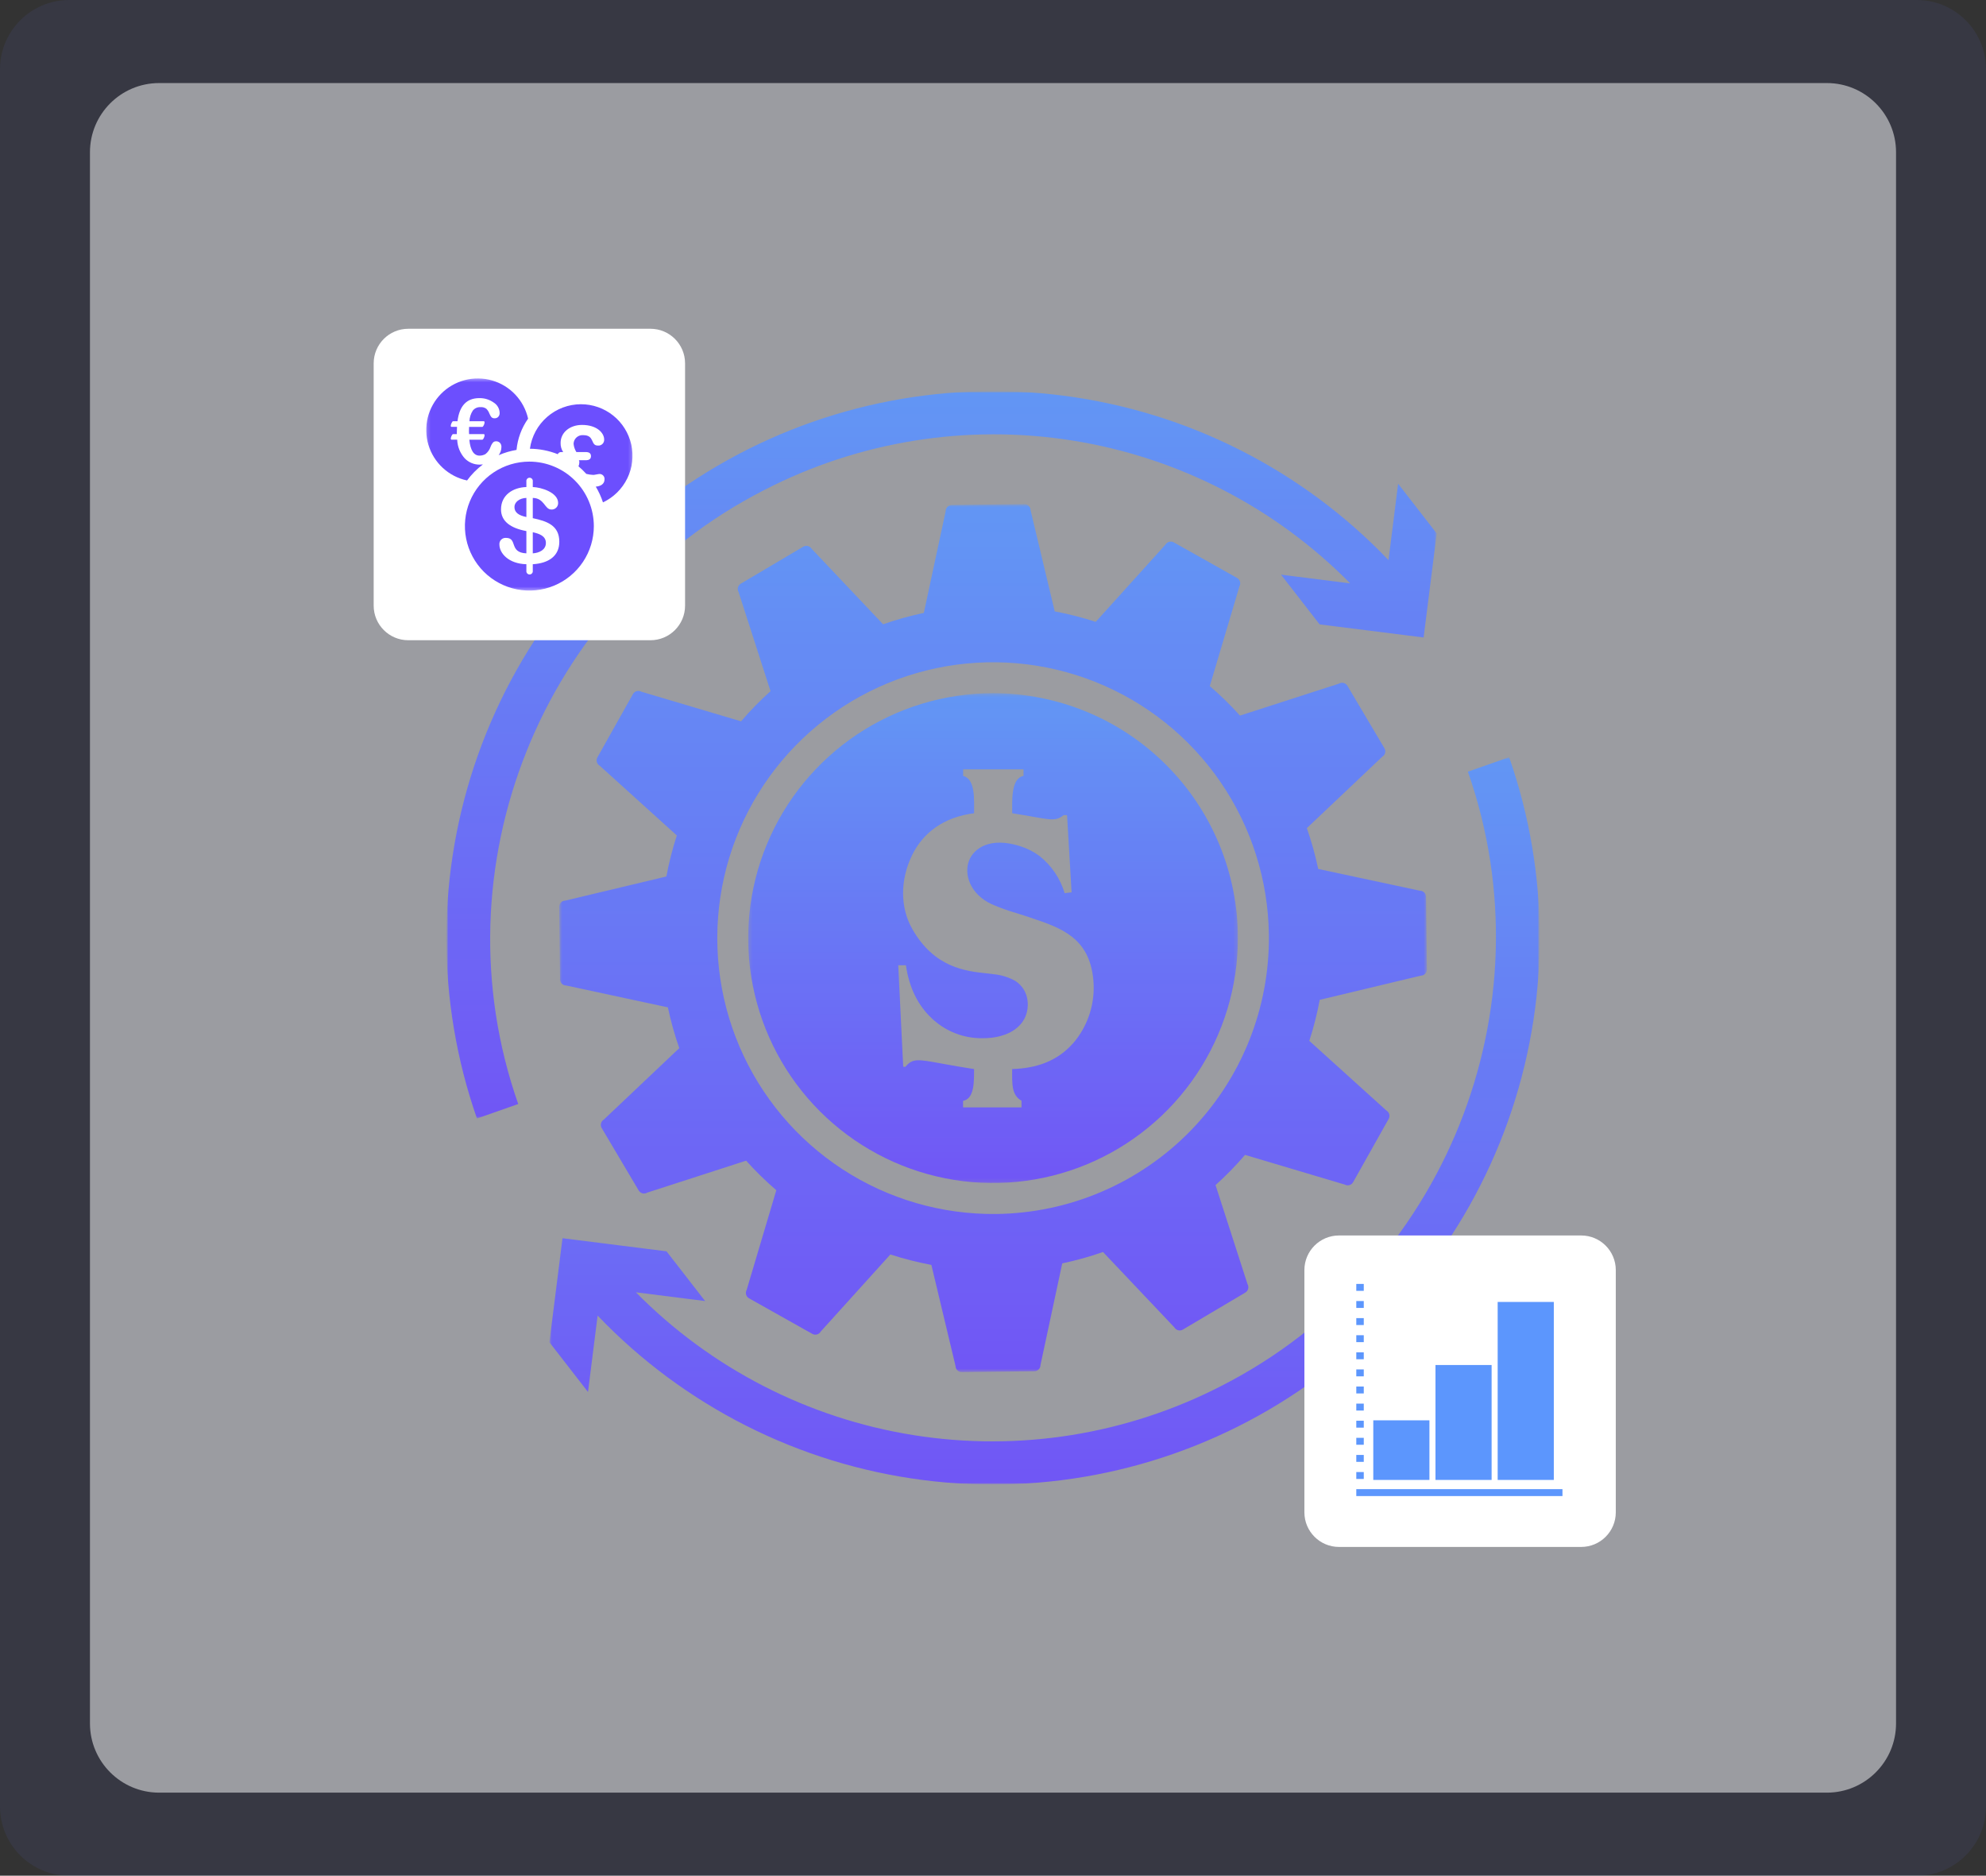 <svg width="574" height="542" viewBox="0 0 574 542" fill="none" xmlns="http://www.w3.org/2000/svg">
<rect x="0" y="0" width="574" height="542" fill="#333333" stroke="none"/>
<path opacity="0.08" d="M0 20C0 8.954 8.954 0 20 0H554C565.046 0 574 8.954 574 20V522C574 533.046 565.046 542 554 542H20C8.954 542 0 533.046 0 522V20Z" fill="url(#paint0_linear_263_673)"/>
<path d="M26 44C26 32.954 34.954 24 46 24H528C539.046 24 548 32.954 548 44V498C548 509.046 539.046 518 528 518H46C34.954 518 26 509.046 26 498V44Z" fill="url(#paint1_linear_263_673)"/>
<g clip-path="url(#clip0_263_673)">
<g opacity="0.9">
<mask id="mask0_263_673" style="mask-type:luminance" maskUnits="userSpaceOnUse" x="129" y="113" width="317" height="316">
<path d="M445.034 113H129V429H445.034V113Z" fill="white"/>
</mask>
<g mask="url(#mask0_263_673)">
<mask id="mask1_263_673" style="mask-type:luminance" maskUnits="userSpaceOnUse" x="129" y="113" width="317" height="316">
<path d="M445.034 113H129V429H445.034V113Z" fill="white"/>
</mask>
<g mask="url(#mask1_263_673)">
<g style="mix-blend-mode:hard-light">
<mask id="mask2_263_673" style="mask-type:luminance" maskUnits="userSpaceOnUse" x="161" y="145" width="252" height="252">
<path d="M412.408 145.679H161.626V396.474H412.408V145.679Z" fill="white"/>
</mask>
<g mask="url(#mask2_263_673)">
<path d="M410.647 281.92C411.119 281.914 411.57 281.722 411.9 281.384C412.231 281.047 412.414 280.592 412.409 280.12L412.164 259.142C412.156 258.668 411.962 258.216 411.623 257.885C411.283 257.553 410.827 257.369 410.353 257.372L380.999 251.092C380.157 247.094 379.057 243.155 377.708 239.298L399.508 218.663C399.915 218.419 400.21 218.025 400.327 217.565C400.445 217.105 400.376 216.617 400.136 216.208L389.436 198.167C389.193 197.76 388.797 197.466 388.337 197.35C387.877 197.233 387.39 197.304 386.982 197.547L358.382 206.78C355.663 203.748 352.748 200.898 349.654 198.249L358.227 169.442C358.457 169.027 358.515 168.538 358.386 168.082C358.258 167.625 357.955 167.237 357.542 167.003L339.251 156.723C338.836 156.497 338.349 156.442 337.895 156.57C337.44 156.698 337.053 156.999 336.817 157.408L316.692 179.69C312.811 178.425 308.852 177.415 304.84 176.664L297.866 147.457C297.86 146.981 297.666 146.527 297.326 146.193C296.986 145.86 296.528 145.675 296.052 145.679L275.074 145.923C274.601 145.936 274.152 146.133 273.822 146.473C273.493 146.813 273.31 147.269 273.313 147.742L267.008 177.105C263.016 177.942 259.083 179.04 255.235 180.392L234.599 158.592C234.354 158.187 233.96 157.895 233.501 157.779C233.042 157.663 232.556 157.732 232.148 157.972L214.095 168.663C213.689 168.908 213.396 169.303 213.28 169.763C213.165 170.223 213.236 170.71 213.479 171.118L222.704 199.718C219.677 202.435 216.829 205.345 214.178 208.431L185.378 199.875C185.173 199.76 184.947 199.686 184.714 199.658C184.48 199.63 184.243 199.648 184.017 199.712C183.79 199.775 183.579 199.883 183.394 200.028C183.209 200.174 183.055 200.355 182.94 200.56L172.665 218.84C172.549 219.045 172.475 219.271 172.446 219.505C172.418 219.739 172.436 219.976 172.5 220.202C172.564 220.429 172.672 220.641 172.818 220.826C172.964 221.011 173.145 221.165 173.351 221.279L195.613 241.409C194.356 245.294 193.348 249.255 192.595 253.268L163.395 260.234C163.16 260.235 162.928 260.283 162.712 260.374C162.496 260.465 162.3 260.598 162.135 260.766C161.971 260.933 161.841 261.131 161.753 261.349C161.665 261.566 161.621 261.799 161.624 262.034L161.868 283.02C161.871 283.254 161.92 283.486 162.013 283.701C162.106 283.916 162.24 284.111 162.408 284.274C162.576 284.437 162.775 284.565 162.993 284.651C163.211 284.737 163.444 284.779 163.678 284.774L193.029 291.087C193.879 295.081 194.979 299.017 196.324 302.872L174.533 323.501C174.331 323.62 174.154 323.777 174.012 323.964C173.87 324.152 173.767 324.365 173.708 324.592C173.649 324.819 173.635 325.056 173.668 325.288C173.7 325.521 173.778 325.745 173.897 325.947L184.597 343.997C184.716 344.201 184.874 344.378 185.061 344.52C185.249 344.662 185.464 344.766 185.692 344.824C185.92 344.882 186.157 344.895 186.39 344.861C186.623 344.827 186.847 344.746 187.049 344.625L215.64 335.384C218.369 338.41 221.285 341.262 224.371 343.923L215.807 372.714C215.691 372.919 215.616 373.144 215.588 373.377C215.559 373.611 215.576 373.847 215.639 374.074C215.702 374.301 215.809 374.513 215.954 374.698C216.099 374.883 216.279 375.038 216.484 375.153L234.778 385.431C234.982 385.547 235.208 385.621 235.441 385.649C235.674 385.678 235.91 385.66 236.136 385.597C236.362 385.534 236.574 385.428 236.758 385.283C236.943 385.138 237.098 384.958 237.213 384.754L257.339 362.488C261.222 363.742 265.18 364.75 269.19 365.506L276.168 394.712C276.174 395.185 276.368 395.636 276.706 395.967C277.045 396.297 277.501 396.48 277.974 396.474L298.952 396.23C299.425 396.226 299.876 396.034 300.208 395.698C300.539 395.361 300.724 394.907 300.722 394.435L307.014 365.064C311.007 364.221 314.943 363.123 318.796 361.778L339.431 383.571C339.551 383.773 339.709 383.95 339.897 384.091C340.085 384.232 340.3 384.334 340.527 384.392C340.755 384.449 340.992 384.461 341.225 384.427C341.457 384.392 341.681 384.312 341.882 384.191L359.927 373.498C360.334 373.254 360.629 372.86 360.746 372.4C360.864 371.94 360.795 371.452 360.555 371.043L351.322 342.443C354.347 339.718 357.195 336.803 359.849 333.716L388.649 342.288C389.063 342.518 389.551 342.576 390.006 342.447C390.462 342.318 390.848 342.015 391.08 341.602L401.364 323.308C401.595 322.895 401.652 322.407 401.523 321.951C401.395 321.496 401.092 321.109 400.679 320.877L378.422 300.761C379.68 296.88 380.687 292.922 381.435 288.911L410.647 281.92ZM287.937 350.791C272.173 350.971 256.709 346.472 243.501 337.864C230.293 329.255 219.934 316.924 213.735 302.428C207.535 287.933 205.773 271.924 208.671 256.427C211.569 240.93 218.997 226.641 230.017 215.366C241.036 204.09 255.151 196.336 270.577 193.082C286.003 189.829 302.048 191.222 316.682 197.087C331.316 202.952 343.882 213.025 352.792 226.031C361.702 239.038 366.555 254.394 366.737 270.159C366.858 280.628 364.915 291.017 361.021 300.735C357.126 310.453 351.355 319.309 344.038 326.796C336.72 334.283 328 340.256 318.374 344.373C308.748 348.49 298.406 350.671 287.937 350.791Z" fill="url(#paint2_linear_263_673)"/>
</g>
</g>
<g style="mix-blend-mode:hard-light">
<mask id="mask3_263_673" style="mask-type:luminance" maskUnits="userSpaceOnUse" x="129" y="113" width="287" height="211">
<path d="M415.243 113H129V323.203H415.243V113Z" fill="white"/>
</mask>
<g mask="url(#mask3_263_673)">
<path d="M220.84 141.625C248.261 127.471 279.488 122.452 309.963 127.3C340.438 132.148 368.566 146.61 390.24 168.575L370.24 166.05L381.396 180.421L411.46 184.207L415.246 154.144L404.087 139.773L401.314 161.849C376.363 135.757 343.232 118.992 307.43 114.343C271.628 109.695 235.314 117.442 204.527 136.297C173.739 155.152 150.334 183.978 138.204 217.982C126.074 251.985 125.95 289.116 137.852 323.2L149.778 319.016C125.861 250.844 156.412 174.582 220.84 141.625Z" fill="url(#paint3_linear_263_673)"/>
</g>
</g>
<g style="mix-blend-mode:hard-light">
<mask id="mask4_263_673" style="mask-type:luminance" maskUnits="userSpaceOnUse" x="158" y="218" width="288" height="211">
<path d="M445.034 218.797H158.791V429H445.034V218.797Z" fill="white"/>
</mask>
<g mask="url(#mask4_263_673)">
<path d="M436.182 218.797L424.256 222.981C448.172 291.155 417.622 367.418 353.193 400.374C325.772 414.528 294.545 419.547 264.07 414.699C233.595 409.85 205.468 395.389 183.793 373.424L203.793 375.948L192.64 361.578L162.577 357.792L158.791 387.855L169.947 402.227L172.725 380.151C197.677 406.241 230.808 423.004 266.609 427.651C302.41 432.298 338.722 424.55 369.508 405.695C400.295 386.84 423.699 358.015 435.828 324.012C447.958 290.01 448.083 252.88 436.182 218.797Z" fill="url(#paint4_linear_263_673)"/>
</g>
</g>
<g style="mix-blend-mode:hard-light">
<mask id="mask5_263_673" style="mask-type:luminance" maskUnits="userSpaceOnUse" x="216" y="200" width="142" height="142">
<path d="M357.782 200.306H216.252V341.846H357.782V200.306Z" fill="white"/>
</mask>
<g mask="url(#mask5_263_673)">
<path d="M287.019 200.306C273.022 200.305 259.339 204.454 247.7 212.23C236.061 220.006 226.989 231.058 221.632 243.99C216.275 256.921 214.872 271.151 217.602 284.88C220.333 298.608 227.073 311.219 236.97 321.117C246.867 331.014 259.477 337.755 273.206 340.486C286.934 343.217 301.164 341.816 314.096 336.459C327.028 331.102 338.081 322.031 345.857 310.393C353.633 298.754 357.784 285.071 357.783 271.074C357.783 252.306 350.328 234.307 337.057 221.035C323.787 207.764 305.787 200.307 287.019 200.306ZM310.14 301.466C305.454 306.739 299.401 308.71 292.54 308.91C292.512 313.322 292.36 316.432 295.24 318.062V319.983H278.35V318.097C281.712 317.479 281.508 312.32 281.528 308.916C277.828 308.341 275.759 307.98 272.048 307.304C265.286 306.072 263.776 305.75 261.667 308.275L261.048 308.23L259.617 278.913H261.828C262.745 285.313 265.262 290.478 269.309 294.259C273.264 298.017 278.532 300.079 283.987 300.002H284.019C284.922 300.004 285.823 299.952 286.719 299.846C289.257 299.538 293.841 298.429 296.026 294.468C297.588 291.636 297.826 286.348 293.475 283.458C291.506 282.359 289.327 281.688 287.081 281.491C286.463 281.403 285.774 281.327 285.044 281.248C279.044 280.593 269.988 279.604 263.644 268.385C260.144 262.204 260.138 254.25 263.617 247.109C266.768 240.642 272.729 236.109 281.533 234.988C281.508 231.34 282.033 225.122 278.369 224.21V222.317H295.823V224.201C292.085 224.868 292.566 231.696 292.546 234.988C303.129 236.643 304.754 237.713 307.418 235.536H308.403L309.714 257.85L307.706 258.085C306.444 253.828 303.893 250.066 300.406 247.317C298.72 246.076 296.839 245.125 294.841 244.501C286.221 241.769 281.502 245.04 280.08 248.671C278.552 252.571 280.308 258.31 286.574 261.256C288.919 262.281 291.329 263.15 293.789 263.856C294.831 264.181 295.908 264.516 296.948 264.867L297.833 265.167C306.615 268.106 314.911 270.882 316.008 283.23C316.301 286.509 315.933 289.813 314.926 292.947C313.919 296.081 312.293 298.981 310.145 301.476" fill="url(#paint5_linear_263_673)"/>
</g>
</g>
</g>
</g>
</g>
<path d="M188 95H118C112.477 95 108 99.477 108 105V175C108 180.523 112.477 185 118 185H188C193.523 185 198 180.523 198 175V105C198 99.477 193.523 95 188 95Z" fill="white"/>
<mask id="mask6_263_673" style="mask-type:luminance" maskUnits="userSpaceOnUse" x="123" y="109" width="60" height="62">
<path d="M182.811 109.351H123.188V170.65H182.811V109.351Z" fill="white"/>
</mask>
<g mask="url(#mask6_263_673)">
<path d="M167.905 116.804C164.308 116.81 160.836 118.116 158.125 120.48C155.415 122.844 153.65 126.107 153.155 129.669C155.914 129.689 158.645 130.223 161.209 131.243C161.296 131.044 161.443 130.877 161.629 130.766C161.815 130.655 162.032 130.605 162.248 130.623H162.765C162.256 129.84 161.999 128.92 162.027 127.986C162.027 124.931 164.737 122.786 168.212 122.786C172.529 122.786 174.621 125.102 174.621 127.025C174.631 127.265 174.589 127.504 174.498 127.727C174.407 127.949 174.269 128.149 174.093 128.313C173.917 128.477 173.708 128.601 173.48 128.676C173.252 128.752 173.011 128.777 172.772 128.75C170.605 128.75 171.934 125.744 168.608 125.744C168.258 125.709 167.905 125.746 167.569 125.853C167.234 125.959 166.925 126.133 166.659 126.364C166.394 126.595 166.179 126.878 166.026 127.195C165.874 127.512 165.789 127.857 165.775 128.208C165.849 129.066 166.128 129.894 166.588 130.623H169.275C170.285 130.623 170.804 130.993 170.804 131.806C170.804 132.619 170.286 132.988 169.275 132.988H167.324C167.404 133.175 167.447 133.376 167.45 133.58C167.441 133.985 167.355 134.384 167.197 134.757C167.998 135.428 168.752 136.155 169.452 136.931C170.111 137.101 170.786 137.202 171.467 137.231C171.883 137.231 172.899 136.96 173.289 136.96C173.49 136.958 173.689 136.999 173.872 137.08C174.056 137.16 174.221 137.279 174.356 137.427C174.491 137.576 174.593 137.752 174.656 137.942C174.718 138.133 174.74 138.335 174.719 138.535C174.719 139.925 173.475 140.529 172.192 140.613C173.053 142.048 173.751 143.575 174.274 145.165C177.335 143.72 179.812 141.276 181.298 138.234C182.783 135.193 183.189 131.737 182.447 128.434C181.705 125.132 179.86 122.181 177.217 120.067C174.573 117.953 171.288 116.803 167.904 116.806" fill="#6C4FFE"/>
<path d="M153.986 153.794V159.894C155.831 159.772 157.775 158.909 157.775 156.876C157.775 154.776 155.645 154.163 153.986 153.794Z" fill="#6C4FFE"/>
<path d="M148.686 146.495C148.686 148.038 149.827 148.927 152.136 149.395V143.876C150.036 143.94 148.686 145.17 148.686 146.495Z" fill="#6C4FFE"/>
<path d="M152.998 133.387C149.313 133.388 145.711 134.481 142.648 136.528C139.584 138.576 137.196 141.486 135.787 144.891C134.377 148.295 134.008 152.042 134.728 155.656C135.447 159.27 137.222 162.589 139.827 165.195C142.433 167.8 145.753 169.574 149.367 170.293C152.982 171.012 156.728 170.643 160.132 169.232C163.536 167.822 166.446 165.434 168.493 162.37C170.54 159.306 171.633 155.704 171.633 152.019C171.627 147.079 169.662 142.343 166.168 138.85C162.675 135.357 157.938 133.392 152.998 133.387ZM153.985 163.036V164.947C154.002 165.078 153.99 165.212 153.952 165.339C153.913 165.465 153.847 165.582 153.76 165.682C153.672 165.781 153.565 165.861 153.444 165.915C153.323 165.97 153.192 165.998 153.06 165.998C152.927 165.998 152.796 165.97 152.675 165.915C152.555 165.861 152.447 165.781 152.359 165.682C152.272 165.582 152.206 165.465 152.168 165.339C152.129 165.212 152.117 165.078 152.134 164.947V163.036C146.934 162.913 144.34 159.802 144.34 157.365C144.315 157.107 144.347 156.846 144.433 156.602C144.52 156.357 144.659 156.134 144.841 155.949C145.023 155.765 145.244 155.622 145.487 155.532C145.73 155.441 145.991 155.406 146.249 155.427C149.699 155.427 147.017 159.679 152.134 159.894V153.455C147.572 152.624 144.804 150.622 144.804 147.201C144.804 143.013 148.284 140.856 152.134 140.734V139.093C152.117 138.962 152.129 138.828 152.168 138.701C152.206 138.575 152.272 138.458 152.359 138.358C152.447 138.259 152.555 138.179 152.675 138.125C152.796 138.07 152.927 138.042 153.06 138.042C153.192 138.042 153.323 138.07 153.444 138.125C153.565 138.179 153.672 138.259 153.76 138.358C153.847 138.458 153.913 138.575 153.952 138.701C153.99 138.828 154.002 138.962 153.985 139.093V140.734C156.385 140.798 161.312 142.303 161.312 145.325C161.32 145.581 161.276 145.835 161.181 146.073C161.086 146.31 160.942 146.525 160.76 146.704C160.578 146.883 160.36 147.023 160.121 147.114C159.882 147.205 159.627 147.245 159.371 147.232C157.371 147.232 157.397 143.94 153.986 143.876V149.728C158.053 150.591 161.654 151.791 161.654 156.538C161.654 160.665 158.571 162.76 153.985 163.038" fill="#6C4FFE"/>
<path d="M149.288 130.003C149.595 126.752 150.749 123.639 152.635 120.973C152.046 118.365 150.765 115.963 148.929 114.019C147.092 112.076 144.766 110.663 142.195 109.927C139.624 109.192 136.903 109.162 134.316 109.84C131.729 110.518 129.373 111.88 127.493 113.782C125.614 115.685 124.281 118.057 123.634 120.652C122.987 123.247 123.05 125.968 123.817 128.529C124.583 131.091 126.025 133.4 127.99 135.213C129.956 137.026 132.373 138.277 134.988 138.835C136.283 137.075 137.827 135.513 139.571 134.198C139.257 134.237 138.942 134.258 138.626 134.259C137.828 134.262 137.038 134.105 136.302 133.798C135.566 133.491 134.899 133.039 134.34 132.47C132.992 130.978 132.213 129.059 132.14 127.05H130.527C130.368 127.05 130.279 126.944 130.279 126.731C130.304 126.445 130.388 126.167 130.527 125.916C130.686 125.597 130.827 125.438 130.935 125.438H132.035V124.978C132.035 124.588 132.053 124.057 132.088 123.348H130.527C130.368 123.348 130.279 123.242 130.279 123.029C130.299 122.742 130.384 122.463 130.527 122.214C130.686 121.878 130.827 121.714 130.935 121.714H132.228C132.777 117.272 134.872 115.048 138.515 115.042C139.996 115.005 141.449 115.446 142.66 116.3C143.191 116.622 143.63 117.074 143.937 117.613C144.244 118.153 144.408 118.761 144.413 119.382C144.416 119.775 144.27 120.154 144.006 120.445C143.876 120.581 143.719 120.689 143.545 120.762C143.371 120.835 143.184 120.872 142.996 120.87C142.823 120.883 142.65 120.862 142.486 120.807C142.322 120.752 142.17 120.665 142.04 120.551C141.796 120.239 141.599 119.893 141.456 119.524C141.265 118.999 140.962 118.522 140.57 118.124C140.07 117.756 139.452 117.585 138.834 117.646C138.418 117.626 138.003 117.705 137.624 117.878C137.245 118.05 136.913 118.311 136.655 118.638C136.055 119.557 135.718 120.623 135.681 121.72H139.788C139.965 121.72 140.054 121.826 140.054 122.056C140.035 122.341 139.956 122.618 139.823 122.871C139.666 123.191 139.526 123.351 139.401 123.351H135.576L135.541 124.609C135.541 124.981 135.559 125.264 135.576 125.442H139.788C139.965 125.442 140.054 125.548 140.054 125.761C140.035 126.052 139.956 126.335 139.823 126.594C139.664 126.913 139.523 127.054 139.398 127.054H135.646C135.946 130.118 136.939 131.659 138.604 131.659C139.199 131.659 139.785 131.507 140.304 131.216C140.995 130.673 141.511 129.939 141.788 129.105C141.963 128.608 142.235 128.151 142.588 127.759C142.793 127.604 143.041 127.518 143.297 127.511C143.517 127.497 143.737 127.529 143.944 127.605C144.151 127.682 144.339 127.8 144.497 127.954C144.646 128.119 144.761 128.312 144.834 128.522C144.907 128.732 144.937 128.954 144.922 129.176C144.914 130.025 144.637 130.85 144.129 131.531C145.78 130.815 147.513 130.302 149.288 130.003Z" fill="#6C4FFE"/>
</g>
<path d="M457 357H387C381.477 357 377 361.477 377 367V437C377 442.523 381.477 447 387 447H457C462.523 447 467 442.523 467 437V367C467 361.477 462.523 357 457 357Z" fill="white"/>
<path d="M392 432.3H451.587V430.3H392V432.3ZM392 427.359H394.162V425.359H392V427.359ZM392 422.416H394.162V420.416H392V422.416ZM392 417.473H394.162V415.473H392V417.473ZM392 412.529H394.162V410.529H392V412.529ZM396.91 427.638H413.139V410.413H396.91V427.638ZM392 407.588H394.162V405.588H392V407.588ZM392 402.647H394.162V400.647H392V402.647ZM392 397.706H394.162V395.706H392V397.706ZM414.887 427.638H431.113V394.432H414.887V427.638ZM392 392.766H394.162V390.766H392V392.766ZM392 387.823H394.162V385.823H392V387.823ZM392 382.88H394.162V380.88H392V382.88ZM432.862 427.638H449.088V376.208H432.862V427.638ZM392 377.936H394.162V375.943H392V377.936ZM392 373H394.162V371H392V373Z" fill="#5C96FD"/>
</g>
<defs>
<linearGradient id="paint0_linear_263_673" x1="143.5" y1="135.5" x2="143.5" y2="135.5" gradientUnits="userSpaceOnUse">
<stop stop-color="#5C96FD"/>
<stop offset="1" stop-color="#6C4FFE"/>
</linearGradient>
<linearGradient id="paint1_linear_263_673" x1="156.5" y1="147.5" x2="156.5" y2="147.5" gradientUnits="userSpaceOnUse">
<stop stop-color="white" stop-opacity="0"/>
<stop offset="1" stop-color="white"/>
</linearGradient>
<linearGradient id="paint2_linear_263_673" x1="287.017" y1="145.679" x2="287.017" y2="396.474" gradientUnits="userSpaceOnUse">
<stop stop-color="#5C96FD"/>
<stop offset="1" stop-color="#6C4FFE"/>
</linearGradient>
<linearGradient id="paint3_linear_263_673" x1="272.131" y1="113.027" x2="272.131" y2="323.2" gradientUnits="userSpaceOnUse">
<stop stop-color="#5C96FD"/>
<stop offset="1" stop-color="#6C4FFE"/>
</linearGradient>
<linearGradient id="paint4_linear_263_673" x1="301.904" y1="218.797" x2="301.904" y2="428.966" gradientUnits="userSpaceOnUse">
<stop stop-color="#5C96FD"/>
<stop offset="1" stop-color="#6C4FFE"/>
</linearGradient>
<linearGradient id="paint5_linear_263_673" x1="287.013" y1="200.306" x2="287.013" y2="341.846" gradientUnits="userSpaceOnUse">
<stop stop-color="#5C96FD"/>
<stop offset="1" stop-color="#6C4FFE"/>
</linearGradient>
<clipPath id="clip0_263_673">
<rect width="359" height="352" fill="white" transform="translate(108 95)"/>
</clipPath>
</defs>
</svg>
